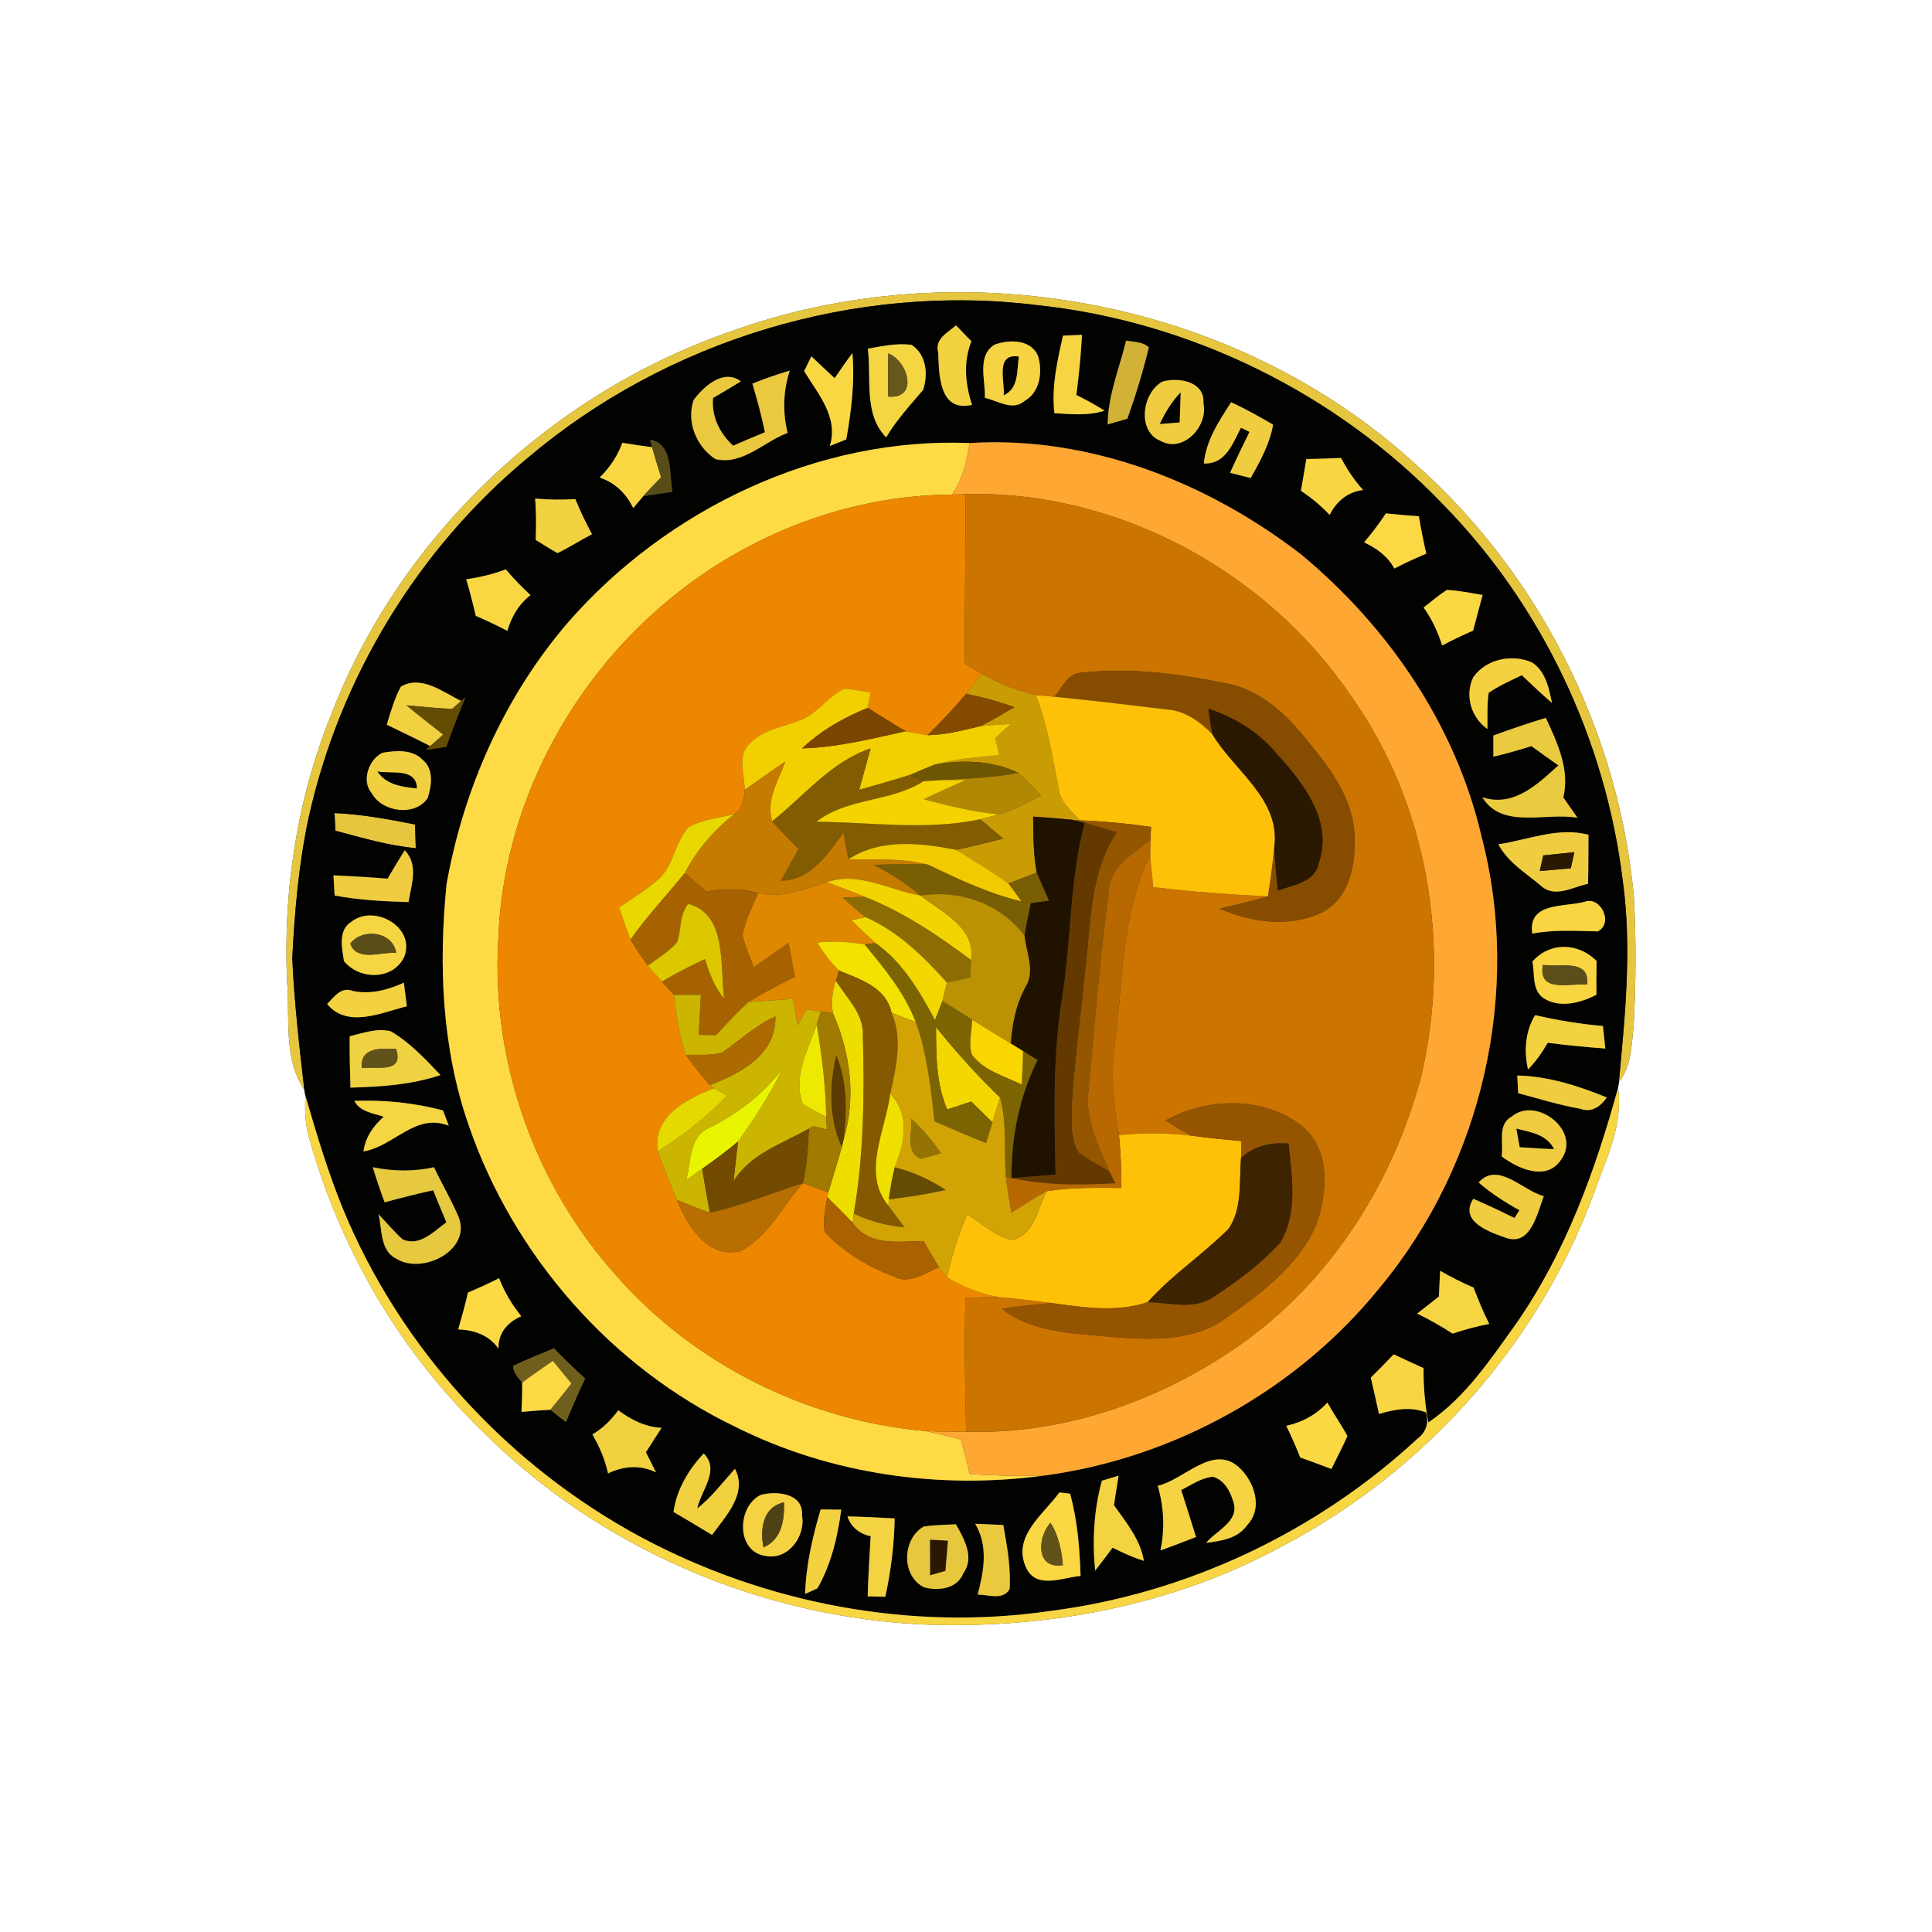<?xml version="1.0" encoding="UTF-8" ?>
<!DOCTYPE svg PUBLIC "-//W3C//DTD SVG 1.1//EN" "http://www.w3.org/Graphics/SVG/1.1/DTD/svg11.dtd">
<svg width="250pt" height="250pt" viewBox="0 0 250 250" version="1.1" xmlns="http://www.w3.org/2000/svg">
<rect x="0" y="0" width="250" height="250" fill="#333333" stroke="none"/>
<g id="#ffffffff">
<path fill="#ffffff" opacity="1.00" d=" M 0.00 0.00 L 250.00 0.00 L 250.00 250.00 L 0.00 250.00 L 0.00 0.00 M 94.10 43.05 C 70.94 51.22 51.51 69.71 42.76 92.72 C 38.41 103.57 36.62 115.32 37.15 126.99 C 37.54 131.65 36.62 136.93 39.38 141.02 L 39.51 141.75 C 39.45 143.52 39.46 145.31 39.94 147.03 C 43.89 161.29 51.51 174.54 62.11 184.89 C 77.28 200.25 98.47 209.39 120.01 210.23 C 135.87 210.76 152.02 207.68 166.01 200.02 C 184.39 190.37 199.09 173.86 206.27 154.36 C 207.79 149.99 210.09 145.57 209.37 140.79 L 209.48 140.03 C 211.11 137.97 211.12 135.22 211.39 132.73 C 211.70 127.20 211.72 121.65 211.43 116.11 C 209.48 94.71 199.16 74.20 183.05 59.96 C 159.52 38.50 123.87 32.14 94.10 43.05 Z" />
</g>
<g id="#e5c63eff">
<path fill="#e5c63e" opacity="1.00" d=" M 94.10 43.05 C 123.87 32.14 159.52 38.50 183.05 59.96 C 199.16 74.20 209.48 94.71 211.43 116.11 C 211.72 121.65 211.70 127.20 211.39 132.73 C 211.12 135.22 211.11 137.97 209.48 140.03 C 210.29 131.39 211.18 122.67 209.99 114.02 C 207.78 95.82 199.57 78.39 186.73 65.28 C 172.95 50.89 153.99 41.57 134.17 39.48 C 110.73 36.58 86.28 44.00 68.28 59.26 C 54.01 71.10 43.91 87.80 39.92 105.89 C 38.65 111.84 38.13 117.93 37.82 124.00 C 38.08 129.69 38.73 135.36 39.38 141.02 C 36.62 136.93 37.54 131.65 37.15 126.99 C 36.62 115.32 38.41 103.57 42.76 92.72 C 51.51 69.71 70.94 51.22 94.10 43.05 Z" />
<path fill="#e5c63e" opacity="1.00" d=" M 43.29 105.21 C 46.81 105.37 50.27 106.00 53.71 106.69 C 53.74 107.71 53.77 108.73 53.80 109.75 C 50.25 109.44 46.83 108.39 43.40 107.50 C 43.37 106.93 43.32 105.78 43.29 105.21 Z" />
</g>
<g id="#020201ff">
<path fill="#020201" opacity="1.00" d=" M 68.28 59.26 C 86.28 44.00 110.73 36.58 134.17 39.48 C 153.99 41.57 172.95 50.89 186.73 65.28 C 199.57 78.39 207.78 95.82 209.99 114.02 C 211.18 122.67 210.29 131.39 209.48 140.03 L 209.37 140.79 C 206.43 151.47 202.60 162.06 196.23 171.22 C 192.89 175.87 189.65 180.81 184.82 184.07 C 184.40 181.74 184.18 179.39 184.21 177.03 C 182.91 176.45 181.63 175.85 180.34 175.25 C 179.37 176.27 178.38 177.28 177.38 178.26 C 177.73 179.83 178.11 181.39 178.44 182.97 C 180.42 182.37 182.53 181.98 184.53 182.77 C 184.92 184.20 184.53 185.34 183.37 186.21 C 170.36 198.25 153.56 206.20 135.96 208.45 C 117.91 211.10 99.09 207.53 83.03 198.95 C 65.84 189.73 51.86 174.55 44.41 156.50 C 42.44 151.70 40.96 146.72 39.51 141.75 L 39.38 141.02 C 38.73 135.36 38.08 129.69 37.82 124.00 C 38.13 117.93 38.65 111.84 39.92 105.89 C 43.91 87.80 54.01 71.10 68.28 59.26 M 121.41 45.63 C 121.50 48.54 121.54 53.38 125.78 52.39 C 124.90 49.66 124.63 46.87 125.70 44.16 C 125.03 43.47 124.37 42.79 123.71 42.10 C 122.63 43.04 120.88 43.89 121.41 45.63 M 137.55 43.43 C 136.81 46.72 136.04 50.07 136.44 53.47 C 138.61 53.59 140.83 53.83 142.94 53.14 C 141.75 52.40 140.53 51.72 139.28 51.11 C 139.61 48.52 139.88 45.93 140.01 43.33 C 139.39 43.35 138.16 43.40 137.55 43.43 M 128.69 44.60 C 126.37 46.05 127.54 49.22 127.44 51.48 C 129.09 51.85 131.05 53.25 132.61 51.86 C 134.59 50.73 134.92 48.12 134.34 46.11 C 133.44 43.88 130.60 43.90 128.69 44.60 M 145.72 44.07 C 144.84 47.67 143.37 51.16 143.33 54.92 C 143.97 54.73 145.24 54.37 145.88 54.19 C 146.96 51.17 147.90 48.08 148.66 44.96 C 147.88 44.19 146.71 44.27 145.72 44.07 M 112.30 45.12 C 112.78 48.95 111.71 53.59 114.67 56.60 C 116.00 54.35 117.76 52.44 119.45 50.46 C 120.12 48.44 119.89 45.88 117.95 44.62 C 116.05 44.38 114.15 44.78 112.30 45.12 M 104.99 46.11 C 104.76 46.59 104.29 47.54 104.06 48.02 C 105.85 51.00 108.53 53.96 107.38 57.71 C 107.91 57.50 108.98 57.07 109.51 56.86 C 110.16 53.17 110.63 49.43 110.30 45.68 C 109.50 46.75 108.75 47.84 108.00 48.94 C 107.00 47.99 106.00 47.05 104.99 46.11 M 89.75 51.77 C 88.79 54.61 90.12 57.81 92.58 59.41 C 96.09 60.24 98.83 57.15 101.92 56.02 C 101.26 53.34 101.34 50.58 102.20 47.95 C 100.56 48.44 98.95 49.00 97.36 49.64 C 97.97 51.72 98.55 53.81 98.98 55.93 C 97.60 56.50 96.23 57.08 94.86 57.67 C 93.12 56.04 92.06 53.92 92.27 51.50 C 93.48 50.79 94.68 50.08 95.87 49.35 C 93.66 47.67 91.06 49.97 89.75 51.77 M 150.42 49.38 C 147.80 50.80 147.06 55.82 150.20 57.06 C 153.09 58.67 156.39 55.13 155.72 52.19 C 155.96 49.38 152.52 48.77 150.42 49.38 M 159.31 52.05 C 157.73 54.49 156.05 57.00 155.78 59.98 C 158.61 60.07 159.48 57.43 160.58 55.35 C 160.85 55.49 161.41 55.76 161.68 55.89 C 160.82 57.64 159.97 59.40 159.17 61.18 C 159.83 61.35 161.17 61.69 161.84 61.86 C 163.07 59.68 164.30 57.45 164.74 54.95 C 162.97 53.92 161.18 52.91 159.31 52.05 M 80.53 57.30 C 79.90 59.02 78.89 60.53 77.59 61.80 C 79.58 62.43 81.03 63.88 81.94 65.74 C 82.26 65.36 82.92 64.59 83.24 64.20 C 84.50 64.01 85.77 63.83 87.03 63.64 C 86.56 61.31 87.18 57.46 84.10 56.88 L 84.38 57.87 C 83.09 57.70 81.81 57.51 80.53 57.30 M 73.50 80.54 C 65.27 90.12 59.98 102.04 57.78 114.44 C 56.74 124.88 57.17 135.58 60.63 145.56 C 66.42 162.46 79.11 176.96 95.26 184.68 C 107.52 190.81 121.65 192.77 135.18 190.93 C 152.02 188.65 167.90 179.81 178.58 166.57 C 191.81 150.62 196.97 128.27 191.70 108.20 C 188.36 93.83 179.62 81.06 168.33 71.72 C 156.20 62.37 140.95 56.37 125.47 57.33 C 105.83 56.53 86.34 65.84 73.50 80.54 M 169.04 59.40 C 168.80 60.77 168.57 62.14 168.34 63.51 C 169.69 64.41 170.95 65.45 172.06 66.64 C 172.92 64.87 174.40 63.64 176.39 63.41 C 175.25 62.16 174.32 60.75 173.53 59.26 C 172.03 59.32 170.53 59.38 169.04 59.40 M 69.25 64.51 C 69.38 66.29 69.39 68.07 69.31 69.86 C 70.25 70.43 71.17 71.05 72.14 71.57 C 73.68 70.84 75.10 69.90 76.61 69.13 C 75.81 67.65 75.08 66.14 74.45 64.58 C 72.71 64.69 70.98 64.67 69.25 64.51 M 179.34 66.43 C 178.47 67.73 177.53 68.99 176.51 70.18 C 178.11 70.94 179.58 71.96 180.42 73.57 C 181.77 72.87 183.15 72.24 184.56 71.65 C 184.20 70.05 183.87 68.43 183.60 66.81 C 182.18 66.70 180.76 66.58 179.34 66.43 M 60.33 74.96 C 60.78 76.53 61.21 78.10 61.56 79.69 C 62.95 80.29 64.31 80.93 65.66 81.63 C 66.18 79.80 67.13 78.18 68.65 77.01 C 67.52 75.96 66.44 74.85 65.45 73.67 C 63.80 74.31 62.08 74.70 60.33 74.96 M 187.23 76.33 C 186.17 77.01 185.21 77.83 184.22 78.61 C 185.29 80.11 186.06 81.78 186.62 83.53 C 187.92 82.83 189.26 82.20 190.62 81.60 C 191.02 80.06 191.44 78.53 191.85 76.99 C 190.31 76.74 188.78 76.41 187.23 76.33 M 190.63 87.65 C 189.51 90.01 190.36 92.84 192.47 94.33 C 192.51 92.76 192.40 91.19 192.64 89.64 C 193.98 88.73 195.47 88.07 196.92 87.37 C 198.20 88.58 199.48 89.81 200.82 90.96 C 200.44 89.04 200.01 86.91 198.28 85.74 C 195.71 84.58 192.28 85.25 190.63 87.65 M 51.87 88.85 C 51.04 90.40 50.55 92.10 50.05 93.78 C 51.93 94.69 53.81 95.58 55.67 96.54 L 55.09 97.05 C 55.75 96.95 57.08 96.75 57.74 96.65 C 58.53 94.49 59.36 92.35 60.21 90.22 L 59.67 90.71 C 57.36 89.57 54.50 87.30 51.87 88.85 M 193.24 95.17 C 193.24 95.86 193.24 97.23 193.24 97.92 C 194.90 97.53 196.54 97.06 198.17 96.55 C 199.32 97.39 200.48 98.22 201.65 99.04 C 198.90 101.54 195.85 104.48 191.81 103.17 C 194.37 107.37 200.08 105.07 204.14 105.83 C 203.52 104.94 202.90 104.07 202.29 103.19 C 203.17 99.59 201.51 96.08 200.03 92.89 C 197.74 93.58 195.48 94.36 193.24 95.17 M 49.48 97.41 C 47.72 98.26 46.73 101.04 48.10 102.64 C 49.46 105.11 53.72 105.69 55.34 103.27 C 55.86 101.69 56.17 99.50 54.69 98.32 C 53.37 96.93 51.20 97.11 49.48 97.41 M 43.29 105.21 C 43.32 105.78 43.37 106.93 43.40 107.50 C 46.83 108.39 50.25 109.44 53.80 109.75 C 53.77 108.73 53.74 107.71 53.71 106.69 C 50.27 106.00 46.81 105.37 43.29 105.21 M 193.89 109.25 C 195.11 111.61 197.49 112.99 199.46 114.67 C 201.22 116.24 203.56 114.75 205.49 114.37 C 205.55 112.25 205.53 110.13 205.55 108.02 C 201.65 106.97 197.74 108.68 193.89 109.25 M 50.15 113.70 C 47.82 113.51 45.48 113.37 43.15 113.27 C 43.19 113.92 43.26 115.23 43.30 115.88 C 46.46 116.47 49.67 116.64 52.87 116.73 C 53.22 114.48 54.21 111.92 52.37 110.02 C 51.61 111.24 50.87 112.46 50.15 113.70 M 198.28 120.81 C 201.09 120.27 203.93 120.47 206.77 120.52 C 208.85 119.41 207.08 115.88 205.02 116.70 C 202.36 117.40 197.67 116.72 198.28 120.81 M 45.44 119.30 C 43.71 120.37 44.25 122.70 44.51 124.37 C 46.50 126.81 50.81 126.87 52.29 123.86 C 53.86 119.96 48.38 116.92 45.44 119.30 M 198.29 124.43 C 198.63 126.05 198.18 128.14 199.78 129.19 C 201.86 130.49 204.54 129.78 206.58 128.72 C 206.57 127.26 206.57 125.81 206.60 124.36 C 204.25 121.96 200.54 121.85 198.29 124.43 M 45.66 128.23 C 44.14 127.64 43.26 128.97 42.33 129.92 C 44.96 133.11 49.38 131.03 52.65 130.21 C 52.55 129.45 52.36 127.92 52.26 127.16 C 50.17 128.10 47.95 128.71 45.66 128.23 M 197.72 138.39 C 198.74 137.37 199.55 136.18 200.28 134.94 C 202.75 135.25 205.24 135.50 207.73 135.68 C 207.62 134.70 207.52 133.73 207.42 132.76 C 204.46 132.52 201.53 132.01 198.64 131.36 C 197.35 133.49 197.19 135.98 197.72 138.39 M 45.25 134.09 C 45.22 136.30 45.28 138.52 45.35 140.74 C 49.28 140.63 53.25 140.38 57.00 139.11 C 55.04 137.04 53.05 134.90 50.57 133.45 C 48.78 132.99 46.98 133.68 45.25 134.09 M 196.33 139.17 C 196.36 139.74 196.42 140.89 196.45 141.46 C 199.13 142.17 201.79 143.01 204.53 143.48 C 205.95 144.03 207.15 143.15 207.92 142.01 C 204.22 140.51 200.36 139.25 196.33 139.17 M 45.84 142.45 C 46.60 143.87 48.26 144.05 49.64 144.50 C 48.32 145.71 47.26 147.15 47.04 148.99 C 50.99 148.35 53.75 143.95 58.07 145.67 C 57.88 145.18 57.52 144.19 57.33 143.69 C 53.59 142.69 49.71 142.31 45.84 142.45 M 195.59 144.50 C 193.72 145.52 194.60 147.92 194.31 149.63 C 196.44 151.25 200.14 152.91 202.01 150.05 C 204.69 146.39 198.83 141.77 195.59 144.50 M 48.24 151.04 C 48.70 152.57 49.22 154.08 49.77 155.58 C 51.85 155.02 53.94 154.48 56.05 154.02 C 56.61 155.41 57.18 156.78 57.76 158.16 C 56.15 159.34 54.28 161.36 52.09 160.37 C 50.98 159.35 50.00 158.20 48.97 157.10 C 49.47 159.05 49.14 161.81 51.26 162.86 C 54.60 165.00 61.01 161.82 59.36 157.51 C 58.42 155.29 57.19 153.21 56.16 151.04 C 53.54 151.62 50.86 151.58 48.24 151.04 M 191.33 153.01 C 192.94 154.41 194.74 155.57 196.61 156.60 C 196.45 156.85 196.13 157.36 195.98 157.61 C 194.22 156.74 192.44 155.90 190.64 155.12 C 188.73 158.14 192.90 159.49 195.06 160.24 C 198.13 161.11 198.94 156.94 199.77 154.78 C 197.02 154.07 193.85 150.23 191.33 153.01 M 186.35 164.44 C 186.30 165.55 186.25 166.66 186.19 167.77 C 185.25 168.50 184.32 169.24 183.38 169.98 C 184.96 170.74 186.48 171.61 187.96 172.57 C 189.51 172.05 191.09 171.62 192.71 171.32 C 191.94 169.79 191.28 168.22 190.69 166.62 C 189.20 165.97 187.75 165.25 186.35 164.44 M 60.55 167.26 C 60.19 168.86 59.74 170.44 59.29 172.03 C 61.37 172.10 63.28 172.76 64.50 174.52 C 64.45 172.52 65.67 171.07 67.46 170.32 C 66.25 168.84 65.28 167.19 64.58 165.40 C 63.26 166.07 61.91 166.68 60.55 167.26 M 66.42 176.73 C 66.38 177.63 67.05 178.26 67.57 178.91 C 67.59 180.17 67.54 181.44 67.48 182.70 C 68.72 182.59 69.97 182.49 71.21 182.42 C 71.88 182.96 72.56 183.49 73.24 184.01 C 74.02 182.12 74.84 180.23 75.72 178.38 C 74.33 177.12 72.98 175.82 71.68 174.47 C 69.92 175.21 68.14 175.91 66.42 176.73 M 166.44 184.50 C 167.10 185.84 167.69 187.21 168.25 188.60 C 169.60 189.08 170.95 189.57 172.29 190.09 C 172.97 188.66 173.72 187.27 174.36 185.82 C 173.55 184.35 172.59 182.96 171.76 181.49 C 170.34 183.06 168.50 184.05 166.44 184.50 M 80.00 182.49 C 79.09 183.75 77.99 184.83 76.65 185.62 C 77.58 187.19 78.29 188.87 78.68 190.66 C 80.70 189.67 82.86 189.54 84.90 190.53 C 84.46 189.66 84.02 188.80 83.58 187.93 C 84.25 186.86 84.92 185.81 85.62 184.76 C 83.51 184.66 81.66 183.72 80.00 182.49 M 87.15 195.64 C 88.81 196.63 90.48 197.61 92.14 198.62 C 93.89 196.20 96.78 193.25 95.10 190.06 C 93.52 191.81 92.09 193.73 90.22 195.20 C 90.72 192.83 93.21 190.26 91.06 188.07 C 89.09 190.18 87.56 192.73 87.15 195.64 M 149.81 192.26 C 150.61 194.99 150.75 197.83 150.16 200.63 C 151.70 200.07 153.24 199.49 154.77 198.89 C 154.14 196.86 153.49 194.83 152.85 192.81 C 154.16 192.15 155.43 191.24 156.94 191.09 C 158.42 191.49 159.21 192.99 159.60 194.37 C 160.42 196.87 157.39 198.03 156.07 199.65 C 158.00 199.40 160.17 199.10 161.37 197.36 C 163.53 195.14 162.29 191.57 160.20 189.76 C 156.83 186.93 153.23 191.48 149.81 192.26 M 142.58 191.60 C 141.55 195.39 141.32 199.34 141.71 203.25 C 142.48 202.26 143.23 201.27 143.97 200.27 C 145.28 200.93 146.62 201.53 148.02 201.98 C 147.56 199.20 145.73 197.00 144.15 194.78 C 144.34 193.50 144.54 192.22 144.75 190.95 C 144.20 191.11 143.12 191.43 142.58 191.60 M 98.46 193.43 C 95.36 194.88 95.21 200.79 99.04 201.33 C 101.93 201.95 104.28 198.82 103.78 196.11 C 104.01 193.23 100.53 192.89 98.46 193.43 M 132.79 202.88 C 134.12 205.71 137.50 204.12 139.83 203.93 C 139.71 200.35 139.43 196.75 138.47 193.28 C 138.12 193.24 137.43 193.16 137.08 193.12 C 134.99 196.02 130.91 198.83 132.79 202.88 M 106.19 195.32 C 105.14 198.88 104.29 202.53 104.18 206.26 C 104.58 206.07 105.38 205.70 105.79 205.52 C 107.55 202.42 108.40 198.86 108.86 195.35 C 108.19 195.34 106.86 195.33 106.19 195.32 M 109.66 196.22 C 110.10 197.62 111.25 198.48 112.66 198.80 C 112.52 201.38 112.34 203.97 112.28 206.57 C 112.85 206.58 113.99 206.61 114.56 206.62 C 115.29 203.29 115.71 199.89 115.77 196.48 C 113.73 196.37 111.69 196.26 109.66 196.22 M 119.51 197.54 C 116.73 199.16 116.59 203.92 119.58 205.40 C 121.44 205.89 123.83 205.61 124.65 203.60 C 126.14 201.51 124.76 199.13 123.69 197.24 C 122.30 197.31 120.89 197.32 119.51 197.54 M 126.19 197.18 C 127.91 200.09 127.31 203.28 126.51 206.35 C 127.90 206.32 129.72 207.15 130.64 205.64 C 130.83 202.85 130.31 200.06 129.83 197.33 C 128.61 197.28 127.40 197.23 126.19 197.18 Z" />
<path fill="#020201" opacity="1.00" d=" M 129.88 51.16 C 130.05 49.32 128.74 45.66 131.84 46.14 C 131.56 47.94 131.87 50.24 129.88 51.16 Z" />
<path fill="#020201" opacity="1.00" d=" M 150.07 54.87 C 150.77 53.38 151.62 51.95 152.78 50.77 C 152.74 52.07 152.70 53.37 152.64 54.67 C 152.00 54.72 150.71 54.82 150.07 54.87 Z" />
<path fill="#020201" opacity="1.00" d=" M 48.83 99.82 C 50.64 100.18 53.91 99.31 53.95 102.03 C 52.04 101.81 49.98 101.59 48.83 99.82 Z" />
<path fill="#020201" opacity="1.00" d=" M 196.21 146.04 C 198.05 146.49 200.16 146.80 201.09 148.70 C 199.60 148.65 198.13 148.56 196.65 148.45 C 196.54 147.85 196.32 146.64 196.21 146.04 Z" />
</g>
<g id="#f2d241ff">
<path fill="#f2d241" opacity="1.00" d=" M 121.41 45.63 C 120.88 43.89 122.63 43.04 123.71 42.10 C 124.37 42.79 125.03 43.47 125.70 44.16 C 124.63 46.87 124.90 49.66 125.78 52.39 C 121.54 53.38 121.50 48.54 121.41 45.63 Z" />
<path fill="#f2d241" opacity="1.00" d=" M 69.25 64.51 C 70.98 64.67 72.71 64.69 74.45 64.58 C 75.08 66.14 75.81 67.65 76.61 69.13 C 75.10 69.90 73.68 70.84 72.14 71.57 C 71.17 71.05 70.25 70.43 69.31 69.86 C 69.39 68.07 69.38 66.29 69.25 64.51 Z" />
</g>
<g id="#f7d542ff">
<path fill="#f7d542" opacity="1.00" d=" M 137.55 43.43 C 138.16 43.40 139.39 43.35 140.01 43.33 C 139.88 45.93 139.61 48.52 139.28 51.11 C 140.53 51.72 141.75 52.40 142.94 53.14 C 140.83 53.83 138.61 53.59 136.44 53.47 C 136.04 50.07 136.81 46.72 137.55 43.43 Z" />
</g>
<g id="#f5d342ff">
<path fill="#f5d342" opacity="1.00" d=" M 128.69 44.60 C 130.60 43.90 133.44 43.88 134.34 46.11 C 134.92 48.12 134.59 50.73 132.61 51.86 C 131.05 53.25 129.09 51.85 127.44 51.48 C 127.54 49.22 126.37 46.05 128.69 44.60 M 129.88 51.16 C 131.87 50.24 131.56 47.94 131.84 46.14 C 128.74 45.66 130.05 49.32 129.88 51.16 Z" />
<path fill="#f5d342" opacity="1.00" d=" M 149.81 192.26 C 153.23 191.48 156.83 186.93 160.20 189.76 C 162.29 191.57 163.53 195.14 161.37 197.36 C 160.17 199.10 158.00 199.40 156.07 199.65 C 157.39 198.03 160.42 196.87 159.60 194.37 C 159.21 192.99 158.42 191.49 156.94 191.09 C 155.43 191.24 154.16 192.15 152.85 192.81 C 153.49 194.83 154.14 196.86 154.77 198.89 C 153.24 199.49 151.70 200.07 150.16 200.63 C 150.75 197.83 150.61 194.99 149.81 192.26 Z" />
</g>
<g id="#d1b237ff">
<path fill="#d1b237" opacity="1.00" d=" M 145.72 44.07 C 146.71 44.27 147.88 44.19 148.66 44.96 C 147.90 48.08 146.96 51.17 145.88 54.19 C 145.24 54.37 143.97 54.73 143.33 54.92 C 143.37 51.16 144.84 47.67 145.72 44.07 Z" />
</g>
<g id="#f4d643ff">
<path fill="#f4d643" opacity="1.00" d=" M 112.30 45.12 C 114.15 44.78 116.05 44.38 117.95 44.62 C 119.89 45.88 120.12 48.44 119.45 50.46 C 117.76 52.44 116.00 54.35 114.67 56.60 C 111.71 53.59 112.78 48.95 112.30 45.12 M 114.95 45.73 C 114.90 47.59 114.90 49.46 114.93 51.32 C 118.90 51.66 117.53 46.77 114.95 45.73 Z" />
</g>
<g id="#f9d742ff">
<path fill="#f9d742" opacity="1.00" d=" M 104.99 46.11 C 106.00 47.05 107.00 47.99 108.00 48.94 C 108.75 47.84 109.50 46.75 110.30 45.68 C 110.63 49.43 110.16 53.17 109.51 56.86 C 108.98 57.07 107.91 57.50 107.38 57.71 C 108.53 53.96 105.85 51.00 104.06 48.02 C 104.29 47.54 104.76 46.59 104.99 46.11 Z" />
</g>
<g id="#66571bff">
<path fill="#66571b" opacity="1.00" d=" M 114.95 45.73 C 117.53 46.77 118.90 51.66 114.93 51.32 C 114.90 49.46 114.90 47.59 114.95 45.73 Z" />
</g>
<g id="#eac93fff">
<path fill="#eac93f" opacity="1.00" d=" M 89.75 51.77 C 91.06 49.97 93.66 47.67 95.87 49.35 C 94.68 50.08 93.48 50.79 92.27 51.50 C 92.06 53.92 93.12 56.04 94.86 57.67 C 96.23 57.08 97.60 56.50 98.98 55.93 C 98.55 53.81 97.97 51.72 97.36 49.64 C 98.95 49.00 100.56 48.44 102.20 47.95 C 101.34 50.58 101.26 53.34 101.92 56.02 C 98.83 57.15 96.09 60.24 92.58 59.41 C 90.12 57.81 88.79 54.61 89.75 51.77 Z" />
</g>
<g id="#f0cd40ff">
<path fill="#f0cd40" opacity="1.00" d=" M 150.42 49.38 C 152.52 48.77 155.96 49.38 155.72 52.19 C 156.39 55.13 153.09 58.67 150.20 57.06 C 147.06 55.82 147.80 50.80 150.42 49.38 M 150.07 54.87 C 150.71 54.82 152.00 54.72 152.64 54.67 C 152.70 53.37 152.74 52.07 152.78 50.77 C 151.62 51.95 150.77 53.38 150.07 54.87 Z" />
<path fill="#f0cd40" opacity="1.00" d=" M 159.31 52.05 C 161.18 52.91 162.97 53.92 164.74 54.95 C 164.30 57.45 163.07 59.68 161.84 61.86 C 161.17 61.69 159.83 61.35 159.17 61.18 C 159.97 59.40 160.82 57.64 161.68 55.89 C 161.41 55.76 160.85 55.49 160.58 55.35 C 159.48 57.43 158.61 60.07 155.78 59.98 C 156.05 57.00 157.73 54.49 159.31 52.05 Z" />
<path fill="#f0cd40" opacity="1.00" d=" M 193.89 109.25 C 197.74 108.68 201.65 106.97 205.55 108.02 C 205.53 110.13 205.55 112.25 205.49 114.37 C 203.56 114.75 201.22 116.24 199.46 114.67 C 197.49 112.99 195.11 111.61 193.89 109.25 M 199.70 110.69 C 199.58 111.19 199.35 112.20 199.24 112.71 C 200.58 112.59 201.92 112.47 203.26 112.36 C 203.38 111.83 203.61 110.79 203.72 110.27 C 202.38 110.41 201.04 110.55 199.70 110.69 Z" />
<path fill="#f0cd40" opacity="1.00" d=" M 50.15 113.70 C 50.87 112.46 51.61 111.24 52.37 110.02 C 54.21 111.92 53.22 114.48 52.87 116.73 C 49.67 116.64 46.46 116.47 43.30 115.88 C 43.26 115.23 43.19 113.92 43.15 113.27 C 45.48 113.37 47.82 113.51 50.15 113.70 Z" />
<path fill="#f0cd40" opacity="1.00" d=" M 196.33 139.17 C 200.36 139.25 204.22 140.51 207.92 142.01 C 207.15 143.15 205.95 144.03 204.53 143.48 C 201.79 143.01 199.13 142.17 196.45 141.46 C 196.42 140.89 196.36 139.74 196.33 139.17 Z" />
<path fill="#f0cd40" opacity="1.00" d=" M 195.59 144.50 C 198.83 141.77 204.69 146.39 202.01 150.05 C 200.14 152.91 196.44 151.25 194.31 149.63 C 194.60 147.92 193.72 145.52 195.59 144.50 M 196.21 146.04 C 196.32 146.64 196.54 147.85 196.65 148.45 C 198.13 148.56 199.60 148.65 201.09 148.70 C 200.16 146.80 198.05 146.49 196.21 146.04 Z" />
<path fill="#f0cd40" opacity="1.00" d=" M 191.33 153.01 C 193.85 150.23 197.02 154.07 199.77 154.78 C 198.94 156.94 198.13 161.11 195.06 160.24 C 192.90 159.49 188.73 158.14 190.64 155.12 C 192.44 155.90 194.22 156.74 195.98 157.61 C 196.13 157.36 196.45 156.85 196.61 156.60 C 194.74 155.57 192.94 154.41 191.33 153.01 Z" />
</g>
<g id="#fad743ff">
<path fill="#fad743" opacity="1.00" d=" M 80.53 57.30 C 81.81 57.51 83.09 57.70 84.38 57.87 C 84.75 59.17 85.14 60.46 85.55 61.76 C 84.77 62.56 83.99 63.37 83.24 64.20 C 82.92 64.59 82.26 65.36 81.94 65.74 C 81.03 63.88 79.58 62.43 77.59 61.80 C 78.89 60.53 79.90 59.02 80.53 57.30 Z" />
</g>
<g id="#584c17ff">
<path fill="#584c17" opacity="1.00" d=" M 84.10 56.88 C 87.18 57.46 86.56 61.31 87.03 63.64 C 85.77 63.83 84.50 64.01 83.24 64.20 C 83.99 63.37 84.77 62.56 85.55 61.76 C 85.14 60.46 84.75 59.17 84.38 57.87 L 84.10 56.88 Z" />
</g>
<g id="#feda44ff">
<path fill="#feda44" opacity="1.00" d=" M 73.50 80.54 C 86.34 65.84 105.83 56.53 125.47 57.33 C 125.11 59.67 124.58 62.02 123.19 64.00 C 109.90 64.06 96.79 69.12 86.59 77.59 C 73.54 88.34 65.03 104.65 64.48 121.63 C 63.54 137.42 69.25 153.43 79.84 165.16 C 89.94 176.62 104.56 183.84 119.76 185.18 C 121.31 185.50 122.83 185.89 124.36 186.28 C 124.74 187.77 125.12 189.26 125.50 190.75 C 128.72 190.92 131.95 191.08 135.18 190.93 C 121.65 192.77 107.52 190.81 95.26 184.68 C 79.11 176.96 66.42 162.46 60.63 145.56 C 57.17 135.58 56.74 124.88 57.78 114.44 C 59.98 102.04 65.27 90.12 73.50 80.54 Z" />
</g>
<g id="#fea833ff">
<path fill="#fea833" opacity="1.00" d=" M 125.47 57.33 C 140.95 56.37 156.20 62.37 168.33 71.72 C 179.62 81.06 188.36 93.83 191.70 108.20 C 196.97 128.27 191.81 150.62 178.58 166.57 C 167.90 179.81 152.02 188.65 135.18 190.93 C 131.95 191.08 128.72 190.92 125.50 190.75 C 125.12 189.26 124.74 187.77 124.36 186.28 C 122.83 185.89 121.31 185.50 119.76 185.18 C 121.51 185.25 123.26 185.26 125.01 185.26 C 137.54 185.65 149.97 181.32 160.19 174.21 C 172.12 165.93 180.34 152.99 183.96 139.03 C 187.77 122.43 184.80 104.14 174.88 90.15 C 163.94 73.93 144.58 63.43 124.93 63.94 C 124.49 63.96 123.63 63.98 123.19 64.00 C 124.58 62.02 125.11 59.67 125.47 57.33 Z" />
</g>
<g id="#f8d542ff">
<path fill="#f8d542" opacity="1.00" d=" M 169.04 59.40 C 170.53 59.38 172.03 59.32 173.53 59.26 C 174.32 60.75 175.25 62.16 176.39 63.41 C 174.40 63.64 172.92 64.87 172.06 66.64 C 170.95 65.45 169.69 64.41 168.34 63.51 C 168.57 62.14 168.80 60.77 169.04 59.40 Z" />
</g>
<g id="#ee8700ff">
<path fill="#ee8700" opacity="1.00" d=" M 86.59 77.59 C 96.79 69.12 109.90 64.06 123.19 64.00 C 123.63 63.98 124.49 63.96 124.93 63.94 C 125.00 71.25 124.77 78.56 124.86 85.88 C 125.40 86.21 126.49 86.87 127.04 87.20 C 126.37 88.07 125.70 88.93 125.01 89.78 C 123.46 91.65 121.75 93.40 120.04 95.13 C 119.09 94.98 118.14 94.80 117.19 94.62 C 115.53 93.66 113.92 92.62 112.29 91.60 C 112.38 91.10 112.56 90.10 112.65 89.60 C 111.53 89.41 110.40 89.19 109.26 89.12 C 107.07 90.07 105.77 92.42 103.48 93.20 C 101.34 94.10 98.79 94.36 97.11 96.11 C 95.28 97.67 96.36 100.21 96.36 102.23 C 96.29 103.40 96.11 104.67 95.03 105.34 C 93.04 105.86 90.91 106.00 89.10 107.03 C 87.40 108.86 87.21 111.68 85.48 113.51 C 83.86 115.03 81.94 116.17 80.11 117.41 C 80.58 118.81 81.05 120.21 81.59 121.59 C 82.27 122.75 83.02 123.88 83.84 124.95 C 84.43 125.65 85.04 126.34 85.65 127.02 C 86.17 127.59 86.68 128.16 87.20 128.74 C 87.49 131.36 87.91 133.98 88.72 136.50 C 89.70 137.85 90.74 139.15 91.85 140.40 L 92.43 140.81 C 88.90 142.16 84.36 144.44 85.13 148.99 C 85.87 151.12 86.71 153.22 87.60 155.29 C 88.95 158.60 91.52 162.86 95.75 161.91 C 99.42 160.09 101.23 156.04 103.91 153.10 C 105.00 153.49 106.10 153.88 107.20 154.27 L 107.04 154.91 C 106.79 156.39 106.48 157.90 106.71 159.40 C 109.15 162.06 112.39 163.92 115.73 165.22 C 117.75 166.22 119.70 164.73 121.51 163.99 C 121.76 164.31 122.28 164.95 122.53 165.27 C 124.57 166.54 126.83 167.42 129.20 167.84 C 127.78 167.85 126.36 167.88 124.95 167.94 C 124.73 173.71 124.91 179.49 125.01 185.26 C 123.26 185.26 121.51 185.25 119.76 185.18 C 104.56 183.84 89.94 176.62 79.84 165.16 C 69.25 153.43 63.54 137.42 64.48 121.63 C 65.03 104.65 73.54 88.34 86.59 77.59 Z" />
</g>
<g id="#cc7400ff">
<path fill="#cc7400" opacity="1.00" d=" M 124.93 63.94 C 144.58 63.43 163.94 73.93 174.88 90.15 C 184.80 104.14 187.77 122.43 183.96 139.03 C 180.34 152.99 172.12 165.93 160.19 174.21 C 149.97 181.32 137.54 185.65 125.01 185.26 C 124.91 179.49 124.73 173.71 124.95 167.94 C 126.36 167.88 127.78 167.85 129.20 167.84 C 131.53 168.04 133.86 168.32 136.19 168.63 C 134.00 168.75 131.81 169.04 129.64 169.36 C 133.72 172.53 139.07 172.52 143.98 173.01 C 148.91 173.38 154.36 173.64 158.58 170.60 C 163.20 167.36 168.10 163.73 170.37 158.38 C 171.81 154.24 172.19 148.62 168.36 145.62 C 163.38 141.80 156.16 142.03 150.81 144.99 C 151.89 145.66 152.98 146.33 154.11 146.95 C 151.01 146.58 147.88 146.57 144.79 146.89 C 144.11 143.01 143.69 139.05 144.26 135.13 C 145.34 126.90 145.06 118.29 148.83 110.67 C 148.95 112.04 149.08 113.42 149.23 114.79 C 154.15 115.40 159.10 115.74 164.06 115.99 C 162.01 116.61 159.91 117.07 157.84 117.58 C 161.96 119.39 166.89 120.05 171.07 118.06 C 174.69 116.21 175.48 111.67 175.26 107.99 C 175.04 103.00 171.75 98.96 168.72 95.29 C 166.10 92.09 162.80 89.18 158.61 88.41 C 152.55 87.19 146.27 86.35 140.10 87.04 C 138.21 87.02 137.49 88.96 136.43 90.16 C 135.83 90.11 134.63 90.00 134.04 89.95 C 131.58 89.39 129.22 88.45 127.04 87.20 C 126.49 86.87 125.40 86.21 124.86 85.88 C 124.77 78.56 125.00 71.25 124.93 63.94 Z" />
</g>
<g id="#fbd844ff">
<path fill="#fbd844" opacity="1.00" d=" M 179.34 66.43 C 180.76 66.58 182.18 66.70 183.60 66.81 C 183.87 68.43 184.20 70.05 184.56 71.65 C 183.15 72.24 181.77 72.87 180.42 73.57 C 179.58 71.96 178.11 70.94 176.51 70.18 C 177.53 68.99 178.47 67.73 179.34 66.43 Z" />
</g>
<g id="#f9d743ff">
<path fill="#f9d743" opacity="1.00" d=" M 60.33 74.96 C 62.08 74.70 63.80 74.31 65.45 73.67 C 66.44 74.85 67.52 75.96 68.65 77.01 C 67.13 78.18 66.18 79.80 65.66 81.63 C 64.31 80.93 62.95 80.29 61.56 79.69 C 61.21 78.10 60.78 76.53 60.33 74.96 Z" />
</g>
<g id="#fad843ff">
<path fill="#fad843" opacity="1.00" d=" M 187.23 76.33 C 188.78 76.41 190.31 76.74 191.85 76.99 C 191.44 78.53 191.02 80.06 190.62 81.60 C 189.26 82.20 187.92 82.83 186.62 83.53 C 186.06 81.78 185.29 80.11 184.22 78.61 C 185.21 77.83 186.17 77.01 187.23 76.33 Z" />
<path fill="#fad843" opacity="1.00" d=" M 166.44 184.50 C 168.50 184.05 170.34 183.06 171.76 181.49 C 172.59 182.96 173.55 184.35 174.36 185.82 C 173.72 187.27 172.97 188.66 172.29 190.09 C 170.95 189.57 169.60 189.08 168.25 188.60 C 167.69 187.21 167.10 185.84 166.44 184.50 Z" />
</g>
<g id="#f4d141ff">
<path fill="#f4d141" opacity="1.00" d=" M 190.63 87.65 C 192.28 85.25 195.71 84.58 198.28 85.74 C 200.01 86.91 200.44 89.04 200.82 90.96 C 199.48 89.81 198.20 88.58 196.92 87.37 C 195.47 88.07 193.98 88.73 192.64 89.64 C 192.40 91.19 192.51 92.76 192.47 94.33 C 190.36 92.84 189.51 90.01 190.63 87.65 Z" />
<path fill="#f4d141" opacity="1.00" d=" M 45.66 128.23 C 47.95 128.71 50.17 128.10 52.26 127.16 C 52.36 127.92 52.55 129.45 52.65 130.21 C 49.38 131.03 44.96 133.11 42.33 129.92 C 43.26 128.97 44.14 127.64 45.66 128.23 Z" />
</g>
<g id="#ca9c04ff">
<path fill="#ca9c04" opacity="1.00" d=" M 127.04 87.20 C 129.22 88.45 131.58 89.39 134.04 89.95 C 135.58 93.90 136.21 98.10 137.03 102.24 C 137.28 103.89 138.67 104.96 139.70 106.15 L 138.79 106.09 C 137.09 105.91 135.39 105.78 133.69 105.67 C 133.71 108.08 133.71 110.52 134.15 112.90 C 132.93 113.38 131.71 113.85 130.50 114.32 C 128.32 112.75 126.03 111.34 123.73 109.96 C 125.78 109.54 127.80 109.02 129.82 108.52 C 128.83 107.68 127.83 106.85 126.84 106.01 C 127.45 105.85 128.67 105.54 129.28 105.38 C 131.19 104.83 132.95 103.87 134.72 102.97 C 133.76 101.96 132.81 100.94 131.78 100.01 C 128.43 98.39 124.61 98.30 121.01 98.92 C 123.72 98.20 126.53 97.97 129.32 97.72 C 129.14 96.99 128.96 96.25 128.79 95.52 C 129.46 94.90 130.13 94.29 130.80 93.67 C 129.51 93.74 128.22 93.84 126.93 93.95 C 128.40 93.19 129.83 92.35 131.26 91.51 C 129.22 90.77 127.13 90.21 125.01 89.78 C 125.70 88.93 126.37 88.07 127.04 87.20 Z" />
</g>
<g id="#864c00ff">
<path fill="#864c00" opacity="1.00" d=" M 136.43 90.16 C 137.49 88.96 138.21 87.02 140.10 87.04 C 146.27 86.35 152.55 87.19 158.61 88.41 C 162.80 89.18 166.10 92.09 168.72 95.29 C 171.75 98.96 175.04 103.00 175.26 107.99 C 175.48 111.67 174.69 116.21 171.07 118.06 C 166.89 120.05 161.96 119.39 157.84 117.58 C 159.91 117.07 162.01 116.61 164.06 115.99 C 164.39 113.91 164.67 111.83 164.88 109.74 C 164.98 111.58 165.17 113.41 165.35 115.24 C 167.36 114.49 170.20 114.17 170.67 111.62 C 172.49 106.29 168.70 101.38 165.33 97.67 C 163.00 94.82 159.84 92.84 156.36 91.71 C 156.51 92.81 156.68 93.90 156.87 94.99 C 155.26 93.39 153.34 91.95 150.99 91.81 C 146.14 91.22 141.29 90.64 136.43 90.16 Z" />
</g>
<g id="#f2d141ff">
<path fill="#f2d141" opacity="1.00" d=" M 51.87 88.85 C 54.50 87.30 57.36 89.57 59.67 90.71 C 59.38 90.97 58.80 91.48 58.51 91.73 C 56.53 91.66 54.57 91.43 52.60 91.27 C 54.17 92.56 55.77 93.81 57.36 95.06 C 56.94 95.43 56.09 96.17 55.67 96.54 C 53.81 95.58 51.93 94.69 50.05 93.78 C 50.55 92.10 51.04 90.40 51.87 88.85 Z" />
<path fill="#f2d141" opacity="1.00" d=" M 80.00 182.49 C 81.66 183.72 83.51 184.66 85.62 184.76 C 84.92 185.81 84.25 186.86 83.58 187.93 C 84.02 188.80 84.46 189.66 84.90 190.53 C 82.86 189.54 80.70 189.67 78.68 190.66 C 78.29 188.87 77.58 187.19 76.65 185.62 C 77.99 184.83 79.09 183.75 80.00 182.49 Z" />
<path fill="#f2d141" opacity="1.00" d=" M 87.15 195.64 C 87.56 192.73 89.09 190.18 91.06 188.07 C 93.21 190.26 90.72 192.83 90.22 195.20 C 92.09 193.73 93.52 191.81 95.10 190.06 C 96.78 193.25 93.89 196.20 92.14 198.62 C 90.48 197.61 88.81 196.63 87.15 195.64 Z" />
</g>
<g id="#f1cf00ff">
<path fill="#f1cf00" opacity="1.00" d=" M 103.48 93.20 C 105.77 92.42 107.07 90.07 109.26 89.12 C 110.40 89.19 111.53 89.41 112.65 89.60 C 112.56 90.10 112.38 91.10 112.29 91.60 C 109.18 92.85 106.24 94.53 103.79 96.84 C 108.34 96.71 112.77 95.60 117.19 94.62 C 118.14 94.80 119.09 94.98 120.04 95.13 C 122.39 95.09 124.66 94.49 126.93 93.95 C 128.22 93.84 129.51 93.74 130.80 93.67 C 130.13 94.29 129.46 94.90 128.79 95.52 C 128.96 96.25 129.14 96.99 129.32 97.72 C 126.53 97.97 123.72 98.20 121.01 98.92 C 119.92 99.35 118.84 99.80 117.77 100.28 C 115.58 100.96 113.38 101.59 111.17 102.21 C 111.66 100.42 112.17 98.64 112.65 96.85 C 107.49 98.61 104.06 103.01 99.92 106.29 C 99.06 103.56 100.69 101.02 101.61 98.55 C 99.86 99.77 98.10 100.99 96.36 102.23 C 96.36 100.21 95.28 97.67 97.11 96.11 C 98.79 94.36 101.34 94.10 103.48 93.20 Z" />
</g>
<g id="#644c02ff">
<path fill="#644c02" opacity="1.00" d=" M 59.67 90.71 L 60.21 90.22 C 59.36 92.35 58.53 94.49 57.74 96.65 C 57.08 96.75 55.75 96.95 55.09 97.05 L 55.67 96.54 C 56.09 96.17 56.94 95.43 57.36 95.06 C 55.77 93.81 54.17 92.56 52.60 91.27 C 54.57 91.43 56.53 91.66 58.51 91.73 C 58.80 91.48 59.38 90.97 59.67 90.71 Z" />
<path fill="#644c02" opacity="1.00" d=" M 115.76 151.05 C 118.13 151.62 120.36 152.65 122.39 153.99 C 119.95 154.52 117.48 154.91 115.00 155.21 C 115.18 153.81 115.44 152.42 115.76 151.05 Z" />
</g>
<g id="#844b00ff">
<path fill="#844b00" opacity="1.00" d=" M 120.04 95.13 C 121.75 93.40 123.46 91.65 125.01 89.78 C 127.13 90.21 129.22 90.77 131.26 91.51 C 129.83 92.35 128.40 93.19 126.93 93.95 C 124.66 94.49 122.39 95.09 120.04 95.13 Z" />
</g>
<g id="#ffc107ff">
<path fill="#ffc107" opacity="1.00" d=" M 134.04 89.95 C 134.63 90.00 135.83 90.11 136.43 90.16 C 141.29 90.64 146.14 91.22 150.99 91.81 C 153.34 91.95 155.26 93.39 156.87 94.99 C 159.73 99.80 165.81 103.45 164.88 109.74 C 164.67 111.83 164.39 113.91 164.06 115.99 C 159.10 115.74 154.15 115.40 149.23 114.79 C 149.08 113.42 148.95 112.04 148.83 110.67 C 148.84 110.18 148.85 109.19 148.86 108.69 C 148.88 108.27 148.92 107.42 148.95 107.00 C 145.88 106.56 142.79 106.27 139.70 106.15 C 138.67 104.96 137.28 103.89 137.03 102.24 C 136.21 98.10 135.58 93.90 134.04 89.95 Z" />
<path fill="#ffc107" opacity="1.00" d=" M 144.79 146.89 C 147.88 146.57 151.01 146.58 154.11 146.95 C 156.28 147.25 158.46 147.46 160.65 147.65 C 160.63 148.19 160.60 149.27 160.59 149.81 C 160.33 152.86 160.80 156.36 158.98 159.01 C 155.65 162.35 151.65 164.96 148.51 168.50 C 144.50 169.85 140.27 169.19 136.19 168.63 C 133.86 168.32 131.53 168.04 129.20 167.84 C 126.83 167.42 124.57 166.54 122.53 165.27 C 123.16 162.47 124.03 159.74 125.16 157.10 C 127.01 158.30 128.71 159.92 130.89 160.46 C 133.83 159.89 134.29 156.39 135.42 154.14 C 138.62 153.62 141.87 153.70 145.11 153.72 C 145.09 151.44 145.04 149.16 144.79 146.89 Z" />
</g>
<g id="#7a4500ff">
<path fill="#7a4500" opacity="1.00" d=" M 103.79 96.84 C 106.24 94.53 109.18 92.85 112.29 91.60 C 113.92 92.62 115.53 93.66 117.19 94.62 C 112.77 95.60 108.34 96.71 103.79 96.84 Z" />
</g>
<g id="#2b1800ff">
<path fill="#2b1800" opacity="1.00" d=" M 156.36 91.71 C 159.84 92.84 163.00 94.82 165.33 97.67 C 168.70 101.38 172.49 106.29 170.67 111.62 C 170.20 114.17 167.36 114.49 165.35 115.24 C 165.17 113.41 164.98 111.58 164.88 109.74 C 165.81 103.45 159.73 99.80 156.87 94.99 C 156.68 93.90 156.51 92.81 156.36 91.71 Z" />
<path fill="#2b1800" opacity="1.00" d=" M 199.70 110.69 C 201.04 110.55 202.38 110.41 203.72 110.27 C 203.61 110.79 203.38 111.83 203.26 112.36 C 201.92 112.47 200.58 112.59 199.24 112.71 C 199.35 112.20 199.58 111.19 199.70 110.69 Z" />
<path fill="#2b1800" opacity="1.00" d=" M 120.34 199.23 C 120.92 199.26 122.09 199.33 122.67 199.36 C 122.55 200.66 122.45 201.97 122.34 203.27 C 121.84 203.42 120.85 203.71 120.35 203.85 C 120.35 202.31 120.34 200.77 120.34 199.23 Z" />
</g>
<g id="#eaca3fff">
<path fill="#eaca3f" opacity="1.00" d=" M 193.24 95.17 C 195.48 94.36 197.74 93.58 200.03 92.89 C 201.51 96.08 203.17 99.59 202.29 103.19 C 202.90 104.07 203.52 104.94 204.14 105.83 C 200.08 105.07 194.37 107.37 191.81 103.17 C 195.85 104.48 198.90 101.54 201.65 99.04 C 200.48 98.22 199.32 97.39 198.17 96.55 C 196.54 97.06 194.90 97.53 193.24 97.92 C 193.24 97.23 193.24 95.86 193.24 95.17 Z" />
</g>
<g id="#f0d041ff">
<path fill="#f0d041" opacity="1.00" d=" M 49.48 97.41 C 51.20 97.11 53.37 96.93 54.69 98.32 C 56.17 99.50 55.86 101.69 55.34 103.27 C 53.72 105.69 49.46 105.11 48.10 102.64 C 46.73 101.04 47.72 98.26 49.48 97.41 M 48.83 99.82 C 49.98 101.59 52.04 101.81 53.95 102.03 C 53.91 99.31 50.64 100.18 48.83 99.82 Z" />
</g>
<g id="#815c00ff">
<path fill="#815c00" opacity="1.00" d=" M 99.92 106.29 C 104.06 103.01 107.49 98.61 112.65 96.85 C 112.17 98.64 111.66 100.42 111.17 102.21 C 113.38 101.59 115.58 100.96 117.77 100.28 C 118.21 100.48 119.09 100.88 119.53 101.08 C 115.25 103.82 109.66 103.18 105.64 106.34 C 112.71 106.38 119.85 107.50 126.84 106.01 C 127.83 106.85 128.83 107.68 129.82 108.52 C 127.80 109.02 125.78 109.54 123.73 109.96 C 119.07 109.08 113.98 108.45 109.78 111.19 C 109.57 110.05 109.36 108.91 109.14 107.77 C 107.05 110.57 104.97 113.86 101.04 113.99 C 101.79 112.61 102.55 111.23 103.33 109.87 C 102.18 108.69 101.01 107.53 99.92 106.29 Z" />
</g>
<g id="#c57a00ff">
<path fill="#c57a00" opacity="1.00" d=" M 96.36 102.23 C 98.10 100.99 99.86 99.77 101.61 98.55 C 100.69 101.02 99.06 103.56 99.92 106.29 C 101.01 107.53 102.18 108.69 103.33 109.87 C 102.55 111.23 101.79 112.61 101.04 113.99 C 104.97 113.86 107.05 110.57 109.14 107.77 C 109.36 108.91 109.57 110.05 109.78 111.19 C 113.20 111.27 116.68 111.01 120.02 111.87 C 117.70 111.80 115.38 111.88 113.05 111.90 C 115.22 113.00 117.28 114.30 119.12 115.88 C 115.10 115.21 111.07 112.68 106.96 114.17 C 104.10 115.07 101.13 116.31 98.10 115.55 C 95.91 114.98 93.65 114.92 91.45 115.38 C 90.49 114.58 89.55 113.77 88.61 112.97 C 90.17 109.97 92.36 107.41 95.03 105.34 C 96.11 104.67 96.29 103.40 96.36 102.23 Z" />
</g>
<g id="#6e5602ff">
<path fill="#6e5602" opacity="1.00" d=" M 117.77 100.28 C 118.84 99.80 119.92 99.35 121.01 98.92 C 124.61 98.30 128.43 98.39 131.78 100.01 C 128.52 100.66 125.19 100.74 121.88 100.94 C 121.29 100.97 120.12 101.04 119.53 101.08 C 119.09 100.88 118.21 100.48 117.77 100.28 Z" />
</g>
<g id="#b18803ff">
<path fill="#b18803" opacity="1.00" d=" M 121.88 100.94 C 125.19 100.74 128.52 100.66 131.78 100.01 C 132.81 100.94 133.76 101.96 134.72 102.97 C 132.95 103.87 131.19 104.83 129.28 105.38 C 125.97 105.06 122.73 104.29 119.53 103.41 C 121.34 102.57 123.16 101.75 124.97 100.92 C 124.20 100.92 122.66 100.93 121.88 100.94 Z" />
</g>
<g id="#f4d300ff">
<path fill="#f4d300" opacity="1.00" d=" M 119.53 101.08 C 120.12 101.04 121.29 100.97 121.88 100.94 C 122.66 100.93 124.20 100.92 124.97 100.92 C 123.16 101.75 121.34 102.57 119.53 103.41 C 122.73 104.29 125.97 105.06 129.28 105.38 C 128.67 105.54 127.45 105.85 126.84 106.01 C 119.85 107.50 112.71 106.38 105.64 106.34 C 109.66 103.18 115.25 103.82 119.53 101.08 Z" />
</g>
<g id="#e9d700ff">
<path fill="#e9d700" opacity="1.00" d=" M 89.10 107.03 C 90.91 106.00 93.04 105.86 95.03 105.34 C 92.36 107.41 90.17 109.97 88.61 112.97 C 86.29 115.86 83.72 118.55 81.59 121.59 C 81.05 120.21 80.58 118.81 80.11 117.41 C 81.94 116.17 83.86 115.03 85.48 113.51 C 87.21 111.68 87.40 108.86 89.10 107.03 Z" />
</g>
<g id="#1f1300ff">
<path fill="#1f1300" opacity="1.00" d=" M 133.69 105.67 C 135.39 105.78 137.09 105.91 138.79 106.09 C 139.19 106.18 139.97 106.38 140.37 106.47 C 138.37 113.93 138.64 121.72 137.41 129.30 C 136.20 136.81 136.44 144.43 136.59 152.00 C 134.69 152.15 132.78 152.30 130.89 152.44 C 130.85 147.15 131.90 141.93 134.25 137.17 C 133.79 136.88 132.85 136.30 132.38 136.01 C 131.99 135.76 131.19 135.27 130.79 135.03 C 130.97 132.47 131.47 129.93 132.72 127.67 C 133.98 125.61 132.77 123.23 132.57 121.05 C 132.79 119.64 133.09 118.25 133.38 116.86 C 134.16 116.76 134.94 116.65 135.73 116.54 C 135.19 115.33 134.65 114.12 134.15 112.90 C 133.71 110.52 133.71 108.08 133.69 105.67 Z" />
</g>
<g id="#955600ff">
<path fill="#955600" opacity="1.00" d=" M 138.79 106.09 L 139.70 106.15 C 142.79 106.27 145.88 106.56 148.95 107.00 C 148.92 107.42 148.88 108.27 148.86 108.69 C 146.62 110.48 143.63 112.11 143.48 115.35 C 142.36 123.87 141.66 132.45 140.86 141.01 C 140.34 144.78 142.12 148.24 143.57 151.59 C 142.26 150.80 140.88 150.12 139.64 149.22 C 138.43 147.41 138.69 145.09 138.68 143.02 C 139.03 137.18 139.86 131.38 140.42 125.55 C 141.17 119.50 140.99 113.00 144.50 107.71 C 143.12 107.29 141.75 106.86 140.37 106.47 C 139.97 106.38 139.19 106.18 138.79 106.09 Z" />
</g>
<g id="#643900ff">
<path fill="#643900" opacity="1.00" d=" M 140.37 106.47 C 141.75 106.86 143.12 107.29 144.50 107.71 C 140.99 113.00 141.17 119.50 140.42 125.55 C 139.86 131.38 139.03 137.18 138.68 143.02 C 138.69 145.09 138.43 147.41 139.64 149.22 C 140.88 150.12 142.26 150.80 143.57 151.59 C 143.76 151.97 144.12 152.73 144.31 153.11 C 139.83 153.37 135.29 153.40 130.89 152.44 C 132.78 152.30 134.69 152.15 136.59 152.00 C 136.44 144.43 136.20 136.81 137.41 129.30 C 138.64 121.72 138.37 113.93 140.37 106.47 Z" />
</g>
<g id="#f1ca00ff">
<path fill="#f1ca00" opacity="1.00" d=" M 109.78 111.19 C 113.98 108.45 119.07 109.08 123.73 109.96 C 126.03 111.34 128.32 112.75 130.50 114.32 C 131.08 115.09 131.65 115.87 132.21 116.66 C 127.93 115.65 123.97 113.75 120.02 111.87 C 116.68 111.01 113.20 111.27 109.78 111.19 Z" />
</g>
<g id="#b76800ff">
<path fill="#b76800" opacity="1.00" d=" M 143.48 115.35 C 143.63 112.11 146.62 110.48 148.86 108.69 C 148.85 109.19 148.84 110.18 148.83 110.67 C 145.06 118.29 145.34 126.90 144.26 135.13 C 143.69 139.05 144.11 143.01 144.79 146.89 C 145.04 149.16 145.09 151.44 145.11 153.72 C 141.87 153.70 138.62 153.62 135.42 154.14 C 133.86 155.00 132.37 155.97 130.87 156.93 C 130.60 155.35 130.33 153.77 130.15 152.19 L 130.89 152.44 C 135.29 153.40 139.83 153.37 144.31 153.11 C 144.12 152.73 143.76 151.97 143.57 151.59 C 142.12 148.24 140.34 144.78 140.86 141.01 C 141.66 132.45 142.36 123.87 143.48 115.35 Z" />
</g>
<g id="#7a5e03ff">
<path fill="#7a5e03" opacity="1.00" d=" M 113.05 111.90 C 115.38 111.88 117.70 111.80 120.02 111.87 C 123.97 113.75 127.93 115.65 132.21 116.66 C 131.65 115.87 131.08 115.09 130.50 114.32 C 131.71 113.85 132.93 113.38 134.15 112.90 C 134.65 114.12 135.19 115.33 135.73 116.54 C 134.94 116.65 134.16 116.76 133.38 116.86 C 133.09 118.25 132.79 119.64 132.57 121.05 C 129.39 116.90 124.22 115.10 119.12 115.88 C 117.28 114.30 115.22 113.00 113.05 111.90 Z" />
</g>
<g id="#a66200ff">
<path fill="#a66200" opacity="1.00" d=" M 88.61 112.97 C 89.55 113.77 90.49 114.58 91.45 115.38 C 93.65 114.92 95.91 114.98 98.10 115.55 C 97.37 117.34 96.44 119.09 96.09 121.01 C 96.43 122.44 97.02 123.78 97.56 125.14 C 99.05 124.09 100.54 123.04 102.04 122.00 C 102.32 123.46 102.60 124.93 102.87 126.40 C 100.83 127.43 98.78 128.45 96.84 129.67 C 95.37 131.01 94.02 132.48 92.66 133.95 C 92.10 133.94 90.97 133.92 90.41 133.91 C 90.50 132.18 90.59 130.45 90.69 128.73 C 89.53 128.73 88.36 128.73 87.20 128.74 C 86.68 128.16 86.17 127.59 85.65 127.02 C 87.46 125.95 89.32 124.97 91.23 124.10 C 91.77 125.94 92.48 127.75 93.71 129.25 C 93.11 125.14 94.19 118.29 89.05 116.96 C 87.92 118.36 88.17 120.29 87.62 121.92 C 86.56 123.15 85.13 123.98 83.84 124.95 C 83.02 123.88 82.27 122.75 81.59 121.59 C 83.72 118.55 86.29 115.86 88.61 112.97 Z" />
</g>
<g id="#f1d400ff">
<path fill="#f1d400" opacity="1.00" d=" M 106.96 114.17 C 111.07 112.68 115.10 115.21 119.12 115.88 C 121.87 118.05 126.35 120.05 125.65 124.25 C 121.37 121.04 116.90 118.02 111.90 116.06 C 110.26 115.39 108.61 114.78 106.96 114.17 Z" />
</g>
<g id="#e08700ff">
<path fill="#e08700" opacity="1.00" d=" M 98.10 115.55 C 101.13 116.31 104.10 115.07 106.96 114.17 C 108.61 114.78 110.26 115.39 111.90 116.06 C 111.18 116.08 109.75 116.11 109.04 116.13 C 110.01 117.00 110.99 117.87 112.02 118.68 C 111.55 118.78 110.62 118.97 110.15 119.07 C 111.18 120.07 112.22 121.07 113.29 122.04 C 112.94 122.08 112.24 122.16 111.88 122.20 C 109.84 121.87 107.77 121.72 105.71 121.97 C 106.56 123.25 107.44 124.53 108.56 125.59 C 108.46 125.92 108.27 126.58 108.17 126.91 C 107.69 128.27 107.54 129.71 107.79 131.13 C 107.41 131.07 106.63 130.95 106.24 130.88 C 105.77 130.82 104.84 130.70 104.37 130.63 C 103.98 131.32 103.59 132.00 103.20 132.69 C 103.01 131.54 102.82 130.40 102.63 129.26 C 100.70 129.39 98.77 129.52 96.84 129.67 C 98.78 128.45 100.83 127.43 102.87 126.40 C 102.60 124.93 102.32 123.46 102.04 122.00 C 100.54 123.04 99.05 124.09 97.56 125.14 C 97.02 123.78 96.43 122.44 96.09 121.01 C 96.44 119.09 97.37 117.34 98.10 115.55 Z" />
</g>
<g id="#8d6c04ff">
<path fill="#8d6c04" opacity="1.00" d=" M 109.04 116.13 C 109.75 116.11 111.18 116.08 111.90 116.06 C 116.90 118.02 121.37 121.04 125.65 124.25 C 125.62 125.00 125.58 125.75 125.53 126.50 C 124.53 126.70 123.53 126.92 122.52 127.13 C 119.51 123.76 116.21 120.54 112.02 118.68 C 110.99 117.87 110.01 117.00 109.04 116.13 Z" />
</g>
<g id="#ba9203ff">
<path fill="#ba9203" opacity="1.00" d=" M 119.12 115.88 C 124.22 115.10 129.39 116.90 132.57 121.05 C 132.77 123.23 133.98 125.61 132.72 127.67 C 131.47 129.93 130.97 132.47 130.79 135.03 C 129.13 133.99 127.46 132.98 125.80 131.96 C 124.51 131.15 123.23 130.34 121.95 129.54 C 122.09 128.94 122.38 127.73 122.52 127.13 C 123.53 126.92 124.53 126.70 125.53 126.50 C 125.58 125.75 125.62 125.00 125.65 124.25 C 126.35 120.05 121.87 118.05 119.12 115.88 Z" />
</g>
<g id="#dcc700ff">
<path fill="#dcc700" opacity="1.00" d=" M 87.62 121.92 C 88.17 120.29 87.92 118.36 89.05 116.96 C 94.19 118.29 93.11 125.14 93.71 129.25 C 92.48 127.75 91.77 125.94 91.23 124.10 C 89.32 124.97 87.46 125.95 85.65 127.02 C 85.04 126.34 84.43 125.65 83.84 124.95 C 85.13 123.98 86.56 123.15 87.62 121.92 Z" />
</g>
<g id="#f9d543ff">
<path fill="#f9d543" opacity="1.00" d=" M 198.28 120.81 C 197.67 116.72 202.36 117.40 205.02 116.70 C 207.08 115.88 208.85 119.41 206.77 120.52 C 203.93 120.47 201.09 120.27 198.28 120.81 Z" />
</g>
<g id="#f6d542ff">
<path fill="#f6d542" opacity="1.00" d=" M 45.44 119.30 C 48.38 116.92 53.86 119.96 52.29 123.86 C 50.81 126.87 46.50 126.81 44.51 124.37 C 44.25 122.70 43.71 120.37 45.44 119.30 M 45.33 122.11 C 46.17 124.51 49.40 123.13 51.27 123.29 C 50.79 120.47 46.82 120.08 45.33 122.11 Z" />
<path fill="#f6d542" opacity="1.00" d=" M 186.35 164.44 C 187.75 165.25 189.20 165.97 190.69 166.62 C 191.28 168.22 191.94 169.79 192.71 171.32 C 191.09 171.62 189.51 172.05 187.96 172.57 C 186.48 171.61 184.96 170.74 183.38 169.98 C 184.32 169.24 185.25 168.50 186.19 167.77 C 186.25 166.66 186.30 165.55 186.35 164.44 Z" />
</g>
<g id="#f2d700ff">
<path fill="#f2d700" opacity="1.00" d=" M 110.15 119.07 C 110.62 118.97 111.55 118.78 112.02 118.68 C 116.21 120.54 119.51 123.76 122.52 127.13 C 122.38 127.73 122.09 128.94 121.95 129.54 C 121.71 130.16 121.23 131.40 120.99 132.02 C 119.00 128.30 116.81 124.53 113.29 122.04 C 112.22 121.07 111.18 120.07 110.15 119.07 Z" />
<path fill="#f2d700" opacity="1.00" d=" M 121.12 132.90 C 123.69 136.11 126.46 139.16 129.41 142.03 C 129.08 143.10 128.75 144.17 128.42 145.24 C 127.50 144.34 126.59 143.44 125.68 142.54 C 124.64 142.88 123.61 143.23 122.57 143.57 C 121.12 140.20 121.13 136.50 121.12 132.90 Z" />
</g>
<g id="#5a4d18ff">
<path fill="#5a4d18" opacity="1.00" d=" M 45.33 122.11 C 46.82 120.08 50.79 120.47 51.27 123.29 C 49.40 123.13 46.17 124.51 45.33 122.11 Z" />
</g>
<g id="#f3e100ff">
<path fill="#f3e100" opacity="1.00" d=" M 105.71 121.97 C 107.77 121.72 109.84 121.87 111.88 122.20 C 114.46 125.29 117.05 128.46 118.52 132.26 C 117.46 131.87 116.41 131.47 115.37 131.06 C 114.64 127.72 111.32 126.75 108.56 125.59 C 107.44 124.53 106.56 123.25 105.71 121.97 Z" />
</g>
<g id="#7d6402ff">
<path fill="#7d6402" opacity="1.00" d=" M 111.88 122.20 C 112.24 122.16 112.94 122.08 113.29 122.04 C 116.81 124.53 119.00 128.30 120.99 132.02 C 121.23 131.40 121.71 130.16 121.95 129.54 C 123.23 130.34 124.51 131.15 125.80 131.96 C 125.76 133.45 125.29 135.01 125.77 136.47 C 127.32 138.55 129.98 139.25 132.22 140.33 C 132.30 138.89 132.35 137.45 132.38 136.01 C 132.85 136.30 133.79 136.88 134.25 137.17 C 131.90 141.93 130.85 147.15 130.89 152.44 L 130.15 152.19 C 129.91 148.80 130.31 145.34 129.41 142.03 C 126.46 139.16 123.69 136.11 121.12 132.90 C 121.13 136.50 121.12 140.20 122.57 143.57 C 123.61 143.23 124.64 142.88 125.68 142.54 C 126.59 143.44 127.50 144.34 128.42 145.24 C 128.21 145.91 127.80 147.25 127.60 147.92 C 125.36 147.02 123.13 146.07 120.92 145.10 C 120.45 140.77 119.96 136.39 118.52 132.26 C 117.05 128.46 114.46 125.29 111.88 122.20 Z" />
</g>
<g id="#f9d542ff">
<path fill="#f9d542" opacity="1.00" d=" M 198.29 124.43 C 200.54 121.85 204.25 121.96 206.60 124.36 C 206.57 125.81 206.57 127.26 206.58 128.72 C 204.54 129.78 201.86 130.49 199.78 129.19 C 198.18 128.14 198.63 126.05 198.29 124.43 M 199.65 124.86 C 199.00 128.55 203.17 127.19 205.39 127.40 C 205.69 123.95 201.80 125.24 199.65 124.86 Z" />
</g>
<g id="#5b4e18ff">
<path fill="#5b4e18" opacity="1.00" d=" M 199.65 124.86 C 201.80 125.24 205.69 123.95 205.39 127.40 C 203.17 127.19 199.00 128.55 199.65 124.86 Z" />
</g>
<g id="#845900ff">
<path fill="#845900" opacity="1.00" d=" M 108.17 126.91 C 108.27 126.58 108.46 125.92 108.56 125.59 C 111.32 126.75 114.64 127.72 115.37 131.06 C 116.84 134.45 115.95 138.09 115.20 141.52 C 114.61 146.21 111.45 151.84 114.98 156.03 C 115.65 156.96 116.34 157.89 117.05 158.81 C 114.76 158.62 112.54 158.03 110.47 157.04 C 111.79 149.40 111.86 141.63 111.65 133.90 C 111.74 131.11 109.51 129.13 108.17 126.91 Z" />
</g>
<g id="#edde00ff">
<path fill="#edde00" opacity="1.00" d=" M 107.79 131.13 C 107.54 129.71 107.69 128.27 108.17 126.91 C 109.51 129.13 111.74 131.11 111.65 133.90 C 111.86 141.63 111.79 149.40 110.47 157.04 C 110.44 157.34 110.38 157.93 110.35 158.23 C 109.26 157.10 108.16 156.00 107.04 154.91 L 107.20 154.27 C 107.75 152.31 108.40 150.38 108.93 148.42 L 109.16 147.46 C 110.79 142.05 110.06 136.24 107.79 131.13 Z" />
</g>
<g id="#cbb500ff">
<path fill="#cbb500" opacity="1.00" d=" M 87.20 128.74 C 88.36 128.73 89.53 128.73 90.69 128.73 C 90.59 130.45 90.50 132.18 90.41 133.91 C 90.97 133.92 92.10 133.94 92.66 133.95 C 94.02 132.48 95.37 131.01 96.84 129.67 C 98.77 129.52 100.70 129.39 102.63 129.26 C 102.82 130.40 103.01 131.54 103.20 132.69 C 103.59 132.00 103.98 131.32 104.37 130.63 C 104.84 130.70 105.77 130.82 106.24 130.88 C 106.10 131.31 105.82 132.16 105.68 132.59 C 104.57 135.84 102.51 139.41 103.90 142.88 C 104.88 143.47 105.88 144.01 106.91 144.50 C 106.93 144.92 106.98 145.75 107.00 146.16 C 106.41 146.01 105.82 145.87 105.23 145.74 C 105.09 145.82 104.81 145.97 104.67 146.05 C 101.21 148.02 97.14 149.27 94.92 152.85 C 95.12 151.13 95.28 149.41 95.51 147.70 C 97.68 144.69 99.68 141.56 101.29 138.22 C 98.82 141.57 95.50 144.07 91.81 145.93 C 89.13 147.04 89.47 150.34 88.80 152.69 C 89.48 152.21 90.17 151.73 90.86 151.24 C 91.17 153.14 91.50 155.04 91.86 156.93 C 90.42 156.43 89.01 155.85 87.60 155.29 C 86.71 153.22 85.87 151.12 85.13 148.99 C 88.35 146.92 91.42 144.58 94.06 141.78 C 93.65 141.54 92.84 141.05 92.43 140.81 L 91.85 140.40 C 95.82 138.90 100.47 136.47 100.33 131.53 C 97.77 132.69 95.71 134.62 93.44 136.22 C 91.90 136.63 90.29 136.45 88.72 136.50 C 87.91 133.98 87.49 131.36 87.20 128.74 Z" />
</g>
<g id="#a17a00ff">
<path fill="#a17a00" opacity="1.00" d=" M 106.24 130.88 C 106.63 130.95 107.41 131.07 107.79 131.13 C 110.06 136.24 110.79 142.05 109.16 147.46 C 109.56 143.82 109.68 140.04 108.21 136.61 C 107.32 140.54 107.25 144.69 108.93 148.42 C 108.40 150.38 107.75 152.31 107.20 154.27 C 106.10 153.88 105.00 153.49 103.91 153.10 C 104.39 150.77 104.58 148.41 104.67 146.05 C 104.81 145.97 105.09 145.82 105.23 145.74 C 105.82 145.87 106.41 146.01 107.00 146.16 C 106.98 145.75 106.93 144.92 106.91 144.50 C 106.83 140.50 106.36 136.53 105.68 132.59 C 105.82 132.16 106.10 131.31 106.24 130.88 Z" />
</g>
<g id="#d2a305ff">
<path fill="#d2a305" opacity="1.00" d=" M 115.37 131.06 C 116.41 131.47 117.46 131.87 118.52 132.26 C 119.96 136.39 120.45 140.77 120.92 145.10 C 123.13 146.07 125.36 147.02 127.60 147.92 C 127.80 147.25 128.21 145.91 128.42 145.24 C 128.75 144.17 129.08 143.10 129.41 142.03 C 130.31 145.34 129.91 148.80 130.15 152.19 C 130.33 153.77 130.60 155.35 130.87 156.93 C 132.37 155.97 133.86 155.00 135.42 154.14 C 134.29 156.39 133.83 159.89 130.89 160.46 C 128.71 159.92 127.01 158.30 125.16 157.10 C 124.03 159.74 123.16 162.47 122.53 165.27 C 122.28 164.95 121.76 164.31 121.51 163.99 C 120.81 162.87 120.16 161.72 119.51 160.59 C 116.32 160.63 112.41 161.32 110.35 158.23 C 110.38 157.93 110.44 157.34 110.47 157.04 C 112.54 158.03 114.76 158.62 117.05 158.81 C 116.34 157.89 115.65 156.96 114.98 156.03 L 115.00 155.21 C 117.48 154.91 119.95 154.52 122.39 153.99 C 120.36 152.65 118.13 151.62 115.76 151.05 C 117.09 147.90 117.78 144.27 115.20 141.52 C 115.95 138.09 116.84 134.45 115.37 131.06 M 117.95 144.79 C 118.08 146.56 117.08 148.97 119.14 149.95 C 119.79 149.77 121.10 149.40 121.75 149.21 C 120.64 147.60 119.38 146.11 117.95 144.79 Z" />
</g>
<g id="#ad6a00ff">
<path fill="#ad6a00" opacity="1.00" d=" M 93.44 136.22 C 95.71 134.62 97.77 132.69 100.33 131.53 C 100.47 136.47 95.82 138.90 91.85 140.40 C 90.74 139.15 89.70 137.85 88.72 136.50 C 90.29 136.45 91.90 136.63 93.44 136.22 Z" />
</g>
<g id="#f9d600ff">
<path fill="#f9d600" opacity="1.00" d=" M 125.80 131.96 C 127.46 132.98 129.13 133.99 130.79 135.03 C 131.19 135.27 131.99 135.76 132.38 136.01 C 132.35 137.45 132.30 138.89 132.22 140.33 C 129.98 139.25 127.32 138.55 125.77 136.47 C 125.29 135.01 125.76 133.45 125.80 131.96 Z" />
</g>
<g id="#f3d241ff">
<path fill="#f3d241" opacity="1.00" d=" M 197.72 138.39 C 197.19 135.98 197.35 133.49 198.64 131.36 C 201.53 132.01 204.46 132.52 207.42 132.76 C 207.52 133.73 207.62 134.70 207.73 135.68 C 205.24 135.50 202.75 135.25 200.28 134.94 C 199.55 136.18 198.74 137.37 197.72 138.39 Z" />
</g>
<g id="#efd242ff">
<path fill="#efd242" opacity="1.00" d=" M 45.25 134.09 C 46.98 133.68 48.78 132.99 50.57 133.45 C 53.05 134.90 55.04 137.04 57.00 139.11 C 53.25 140.38 49.28 140.63 45.35 140.74 C 45.28 138.52 45.22 136.30 45.25 134.09 M 46.83 138.20 C 48.75 137.96 52.30 138.95 51.25 135.74 C 49.33 135.67 46.56 135.46 46.83 138.20 Z" />
</g>
<g id="#eee900ff">
<path fill="#eee900" opacity="1.00" d=" M 103.90 142.88 C 102.51 139.41 104.57 135.84 105.68 132.59 C 106.36 136.53 106.83 140.50 106.91 144.50 C 105.88 144.01 104.88 143.47 103.90 142.88 Z" />
</g>
<g id="#61521aff">
<path fill="#61521a" opacity="1.00" d=" M 46.83 138.20 C 46.56 135.46 49.33 135.67 51.25 135.74 C 52.30 138.95 48.75 137.96 46.83 138.20 Z" />
</g>
<g id="#5c3b00ff">
<path fill="#5c3b00" opacity="1.00" d=" M 108.21 136.61 C 109.68 140.04 109.56 143.82 109.16 147.46 L 108.93 148.42 C 107.25 144.69 107.32 140.54 108.21 136.61 Z" />
</g>
<g id="#e9f500ff">
<path fill="#e9f500" opacity="1.00" d=" M 91.81 145.93 C 95.50 144.07 98.82 141.57 101.29 138.22 C 99.68 141.56 97.68 144.69 95.51 147.70 C 94.02 148.96 92.45 150.11 90.86 151.24 C 90.17 151.73 89.48 152.21 88.80 152.69 C 89.47 150.34 89.13 147.04 91.81 145.93 Z" />
</g>
<g id="#e5da00ff">
<path fill="#e5da00" opacity="1.00" d=" M 85.13 148.99 C 84.36 144.44 88.90 142.16 92.43 140.81 C 92.84 141.05 93.65 141.54 94.06 141.78 C 91.42 144.58 88.35 146.92 85.13 148.99 Z" />
</g>
<g id="#f8d643ff">
<path fill="#f8d643" opacity="1.00" d=" M 196.23 171.22 C 202.60 162.06 206.43 151.47 209.37 140.79 C 210.09 145.57 207.79 149.99 206.27 154.36 C 199.09 173.86 184.39 190.37 166.01 200.02 C 152.02 207.68 135.87 210.76 120.01 210.23 C 98.47 209.39 77.28 200.25 62.11 184.89 C 51.51 174.54 43.89 161.29 39.94 147.03 C 39.46 145.31 39.45 143.52 39.51 141.75 C 40.96 146.72 42.44 151.70 44.41 156.50 C 51.86 174.55 65.84 189.73 83.03 198.95 C 99.09 207.53 117.91 211.10 135.96 208.45 C 153.56 206.20 170.36 198.25 183.37 186.21 C 184.53 185.34 184.92 184.20 184.53 182.77 C 182.53 181.98 180.42 182.37 178.44 182.97 C 178.11 181.39 177.73 179.83 177.38 178.26 C 178.38 177.28 179.37 176.27 180.34 175.25 C 181.63 175.85 182.91 176.45 184.21 177.03 C 184.18 179.39 184.40 181.74 184.82 184.07 C 189.65 180.81 192.89 175.87 196.23 171.22 Z" />
</g>
<g id="#f6d543ff">
<path fill="#f6d543" opacity="1.00" d=" M 45.84 142.45 C 49.71 142.31 53.59 142.69 57.33 143.69 C 57.52 144.19 57.88 145.18 58.07 145.67 C 53.75 143.95 50.99 148.35 47.04 148.99 C 47.26 147.15 48.32 145.71 49.64 144.50 C 48.26 144.05 46.60 143.87 45.84 142.45 Z" />
</g>
<g id="#efe000ff">
<path fill="#efe000" opacity="1.00" d=" M 115.20 141.52 C 117.78 144.27 117.09 147.90 115.76 151.05 C 115.44 152.42 115.18 153.81 115.00 155.21 L 114.98 156.03 C 111.45 151.84 114.61 146.21 115.20 141.52 Z" />
</g>
<g id="#955400ff">
<path fill="#955400" opacity="1.00" d=" M 150.81 144.99 C 156.16 142.03 163.38 141.80 168.36 145.62 C 172.19 148.62 171.81 154.24 170.37 158.38 C 168.10 163.73 163.20 167.36 158.58 170.60 C 154.36 173.64 148.91 173.38 143.98 173.01 C 139.07 172.52 133.72 172.53 129.64 169.36 C 131.81 169.04 134.00 168.75 136.19 168.63 C 140.27 169.19 144.50 169.85 148.51 168.50 C 151.33 168.54 154.50 169.55 157.03 167.81 C 160.14 165.79 163.17 163.53 165.67 160.78 C 167.98 156.94 167.14 152.21 166.75 147.98 C 164.48 147.78 162.32 148.28 160.59 149.81 C 160.60 149.27 160.63 148.19 160.65 147.65 C 158.46 147.46 156.28 147.25 154.11 146.95 C 152.98 146.33 151.89 145.66 150.81 144.99 Z" />
</g>
<g id="#947304ff">
<path fill="#947304" opacity="1.00" d=" M 117.95 144.79 C 119.38 146.11 120.64 147.60 121.75 149.21 C 121.10 149.40 119.79 149.77 119.14 149.95 C 117.08 148.97 118.08 146.56 117.95 144.79 Z" />
</g>
<g id="#724b00ff">
<path fill="#724b00" opacity="1.00" d=" M 94.92 152.85 C 97.14 149.27 101.21 148.02 104.67 146.05 C 104.58 148.41 104.39 150.77 103.91 153.10 C 99.89 154.36 95.99 156.02 91.86 156.93 C 91.50 155.04 91.17 153.14 90.86 151.24 C 92.45 150.11 94.02 148.96 95.51 147.70 C 95.28 149.41 95.12 151.13 94.92 152.85 Z" />
</g>
<g id="#3e2300ff">
<path fill="#3e2300" opacity="1.00" d=" M 160.59 149.81 C 162.32 148.28 164.48 147.78 166.75 147.98 C 167.14 152.21 167.98 156.94 165.67 160.78 C 163.17 163.53 160.14 165.79 157.03 167.81 C 154.50 169.55 151.33 168.54 148.51 168.50 C 151.65 164.96 155.65 162.35 158.98 159.01 C 160.80 156.36 160.33 152.86 160.59 149.81 Z" />
</g>
<g id="#e6c93fff">
<path fill="#e6c93f" opacity="1.00" d=" M 48.24 151.04 C 50.86 151.58 53.54 151.62 56.16 151.04 C 57.19 153.21 58.42 155.29 59.36 157.51 C 61.01 161.82 54.60 165.00 51.26 162.86 C 49.14 161.81 49.47 159.05 48.97 157.10 C 50.00 158.20 50.98 159.35 52.09 160.37 C 54.28 161.36 56.15 159.34 57.76 158.16 C 57.18 156.78 56.61 155.41 56.05 154.02 C 53.94 154.48 51.85 155.02 49.77 155.58 C 49.22 154.08 48.70 152.57 48.24 151.04 Z" />
</g>
<g id="#b86e00ff">
<path fill="#b86e00" opacity="1.00" d=" M 91.86 156.93 C 95.99 156.02 99.89 154.36 103.91 153.10 C 101.23 156.04 99.42 160.09 95.75 161.91 C 91.52 162.86 88.95 158.60 87.60 155.29 C 89.01 155.85 90.42 156.43 91.86 156.93 Z" />
</g>
<g id="#aa6100ff">
<path fill="#aa6100" opacity="1.00" d=" M 107.04 154.91 C 108.16 156.00 109.26 157.10 110.35 158.23 C 112.41 161.32 116.32 160.63 119.51 160.59 C 120.16 161.72 120.81 162.87 121.51 163.99 C 119.70 164.73 117.75 166.22 115.73 165.22 C 112.39 163.92 109.15 162.06 106.71 159.40 C 106.48 157.90 106.79 156.39 107.04 154.91 Z" />
</g>
<g id="#fdda44ff">
<path fill="#fdda44" opacity="1.00" d=" M 60.55 167.26 C 61.91 166.68 63.26 166.07 64.58 165.40 C 65.28 167.19 66.25 168.84 67.46 170.32 C 65.67 171.07 64.45 172.52 64.50 174.52 C 63.28 172.76 61.37 172.10 59.29 172.03 C 59.74 170.44 60.19 168.86 60.55 167.26 Z" />
</g>
<g id="#6f5f1dff">
<path fill="#6f5f1d" opacity="1.00" d=" M 66.42 176.73 C 68.14 175.91 69.92 175.21 71.68 174.47 C 72.98 175.82 74.33 177.12 75.72 178.38 C 74.84 180.23 74.02 182.12 73.24 184.01 C 72.56 183.49 71.88 182.96 71.21 182.42 C 72.13 181.30 73.04 180.16 73.94 179.03 C 73.14 178.06 72.34 177.08 71.54 176.10 C 70.20 177.01 68.87 177.94 67.57 178.91 C 67.05 178.26 66.38 177.63 66.42 176.73 Z" />
</g>
<g id="#fdd944ff">
<path fill="#fdd944" opacity="1.00" d=" M 67.57 178.91 C 68.87 177.94 70.20 177.01 71.54 176.10 C 72.34 177.08 73.14 178.06 73.94 179.03 C 73.04 180.16 72.13 181.30 71.21 182.42 C 69.97 182.49 68.72 182.59 67.48 182.70 C 67.54 181.44 67.59 180.17 67.57 178.91 Z" />
</g>
<g id="#f3d341ff">
<path fill="#f3d341" opacity="1.00" d=" M 142.58 191.60 C 143.12 191.43 144.20 191.11 144.75 190.95 C 144.54 192.22 144.34 193.50 144.15 194.78 C 145.73 197.00 147.56 199.20 148.02 201.98 C 146.62 201.53 145.28 200.93 143.97 200.27 C 143.23 201.27 142.48 202.26 141.71 203.25 C 141.32 199.34 141.55 195.39 142.58 191.60 Z" />
</g>
<g id="#f4d241ff">
<path fill="#f4d241" opacity="1.00" d=" M 98.46 193.43 C 100.53 192.89 104.01 193.23 103.78 196.11 C 104.28 198.82 101.93 201.95 99.04 201.33 C 95.21 200.79 95.36 194.88 98.46 193.43 M 98.79 200.23 C 101.14 199.23 101.53 196.67 101.44 194.41 C 98.67 195.03 98.35 197.90 98.79 200.23 Z" />
</g>
<g id="#fbd743ff">
<path fill="#fbd743" opacity="1.00" d=" M 132.79 202.88 C 130.91 198.83 134.99 196.02 137.08 193.12 C 137.43 193.16 138.12 193.24 138.47 193.28 C 139.43 196.75 139.71 200.35 139.83 203.93 C 137.50 204.12 134.12 205.71 132.79 202.88 M 137.54 202.52 C 137.36 200.60 136.98 198.69 135.93 197.05 C 134.23 198.91 134.00 203.13 137.54 202.52 Z" />
</g>
<g id="#4e4214ff">
<path fill="#4e4214" opacity="1.00" d=" M 98.79 200.23 C 98.35 197.90 98.67 195.03 101.44 194.41 C 101.53 196.67 101.14 199.23 98.79 200.23 Z" />
</g>
<g id="#f3d141ff">
<path fill="#f3d141" opacity="1.00" d=" M 106.19 195.32 C 106.86 195.33 108.19 195.34 108.86 195.35 C 108.40 198.86 107.55 202.42 105.79 205.52 C 105.38 205.70 104.58 206.07 104.18 206.26 C 104.29 202.53 105.14 198.88 106.19 195.32 Z" />
</g>
<g id="#f4d342ff">
<path fill="#f4d342" opacity="1.00" d=" M 109.66 196.22 C 111.69 196.26 113.73 196.37 115.77 196.48 C 115.71 199.89 115.29 203.29 114.56 206.62 C 113.99 206.61 112.85 206.58 112.28 206.57 C 112.34 203.97 112.52 201.38 112.66 198.80 C 111.25 198.48 110.10 197.62 109.66 196.22 Z" />
</g>
<g id="#e7c73eff">
<path fill="#e7c73e" opacity="1.00" d=" M 119.51 197.54 C 120.89 197.32 122.30 197.31 123.69 197.24 C 124.76 199.13 126.14 201.51 124.65 203.60 C 123.83 205.61 121.44 205.89 119.58 205.40 C 116.59 203.92 116.73 199.16 119.51 197.54 M 120.34 199.23 C 120.34 200.77 120.35 202.31 120.35 203.85 C 120.85 203.71 121.84 203.42 122.34 203.27 C 122.45 201.97 122.55 200.66 122.67 199.36 C 122.09 199.33 120.92 199.26 120.34 199.23 Z" />
</g>
<g id="#ebc93fff">
<path fill="#ebc93f" opacity="1.00" d=" M 126.19 197.18 C 127.40 197.23 128.61 197.28 129.83 197.33 C 130.31 200.06 130.83 202.85 130.64 205.64 C 129.72 207.15 127.90 206.32 126.51 206.35 C 127.31 203.28 127.91 200.09 126.19 197.18 Z" />
</g>
<g id="#605219ff">
<path fill="#605219" opacity="1.00" d=" M 137.54 202.52 C 134.00 203.13 134.23 198.91 135.93 197.05 C 136.98 198.69 137.36 200.60 137.54 202.52 Z" />
</g>
</svg>
